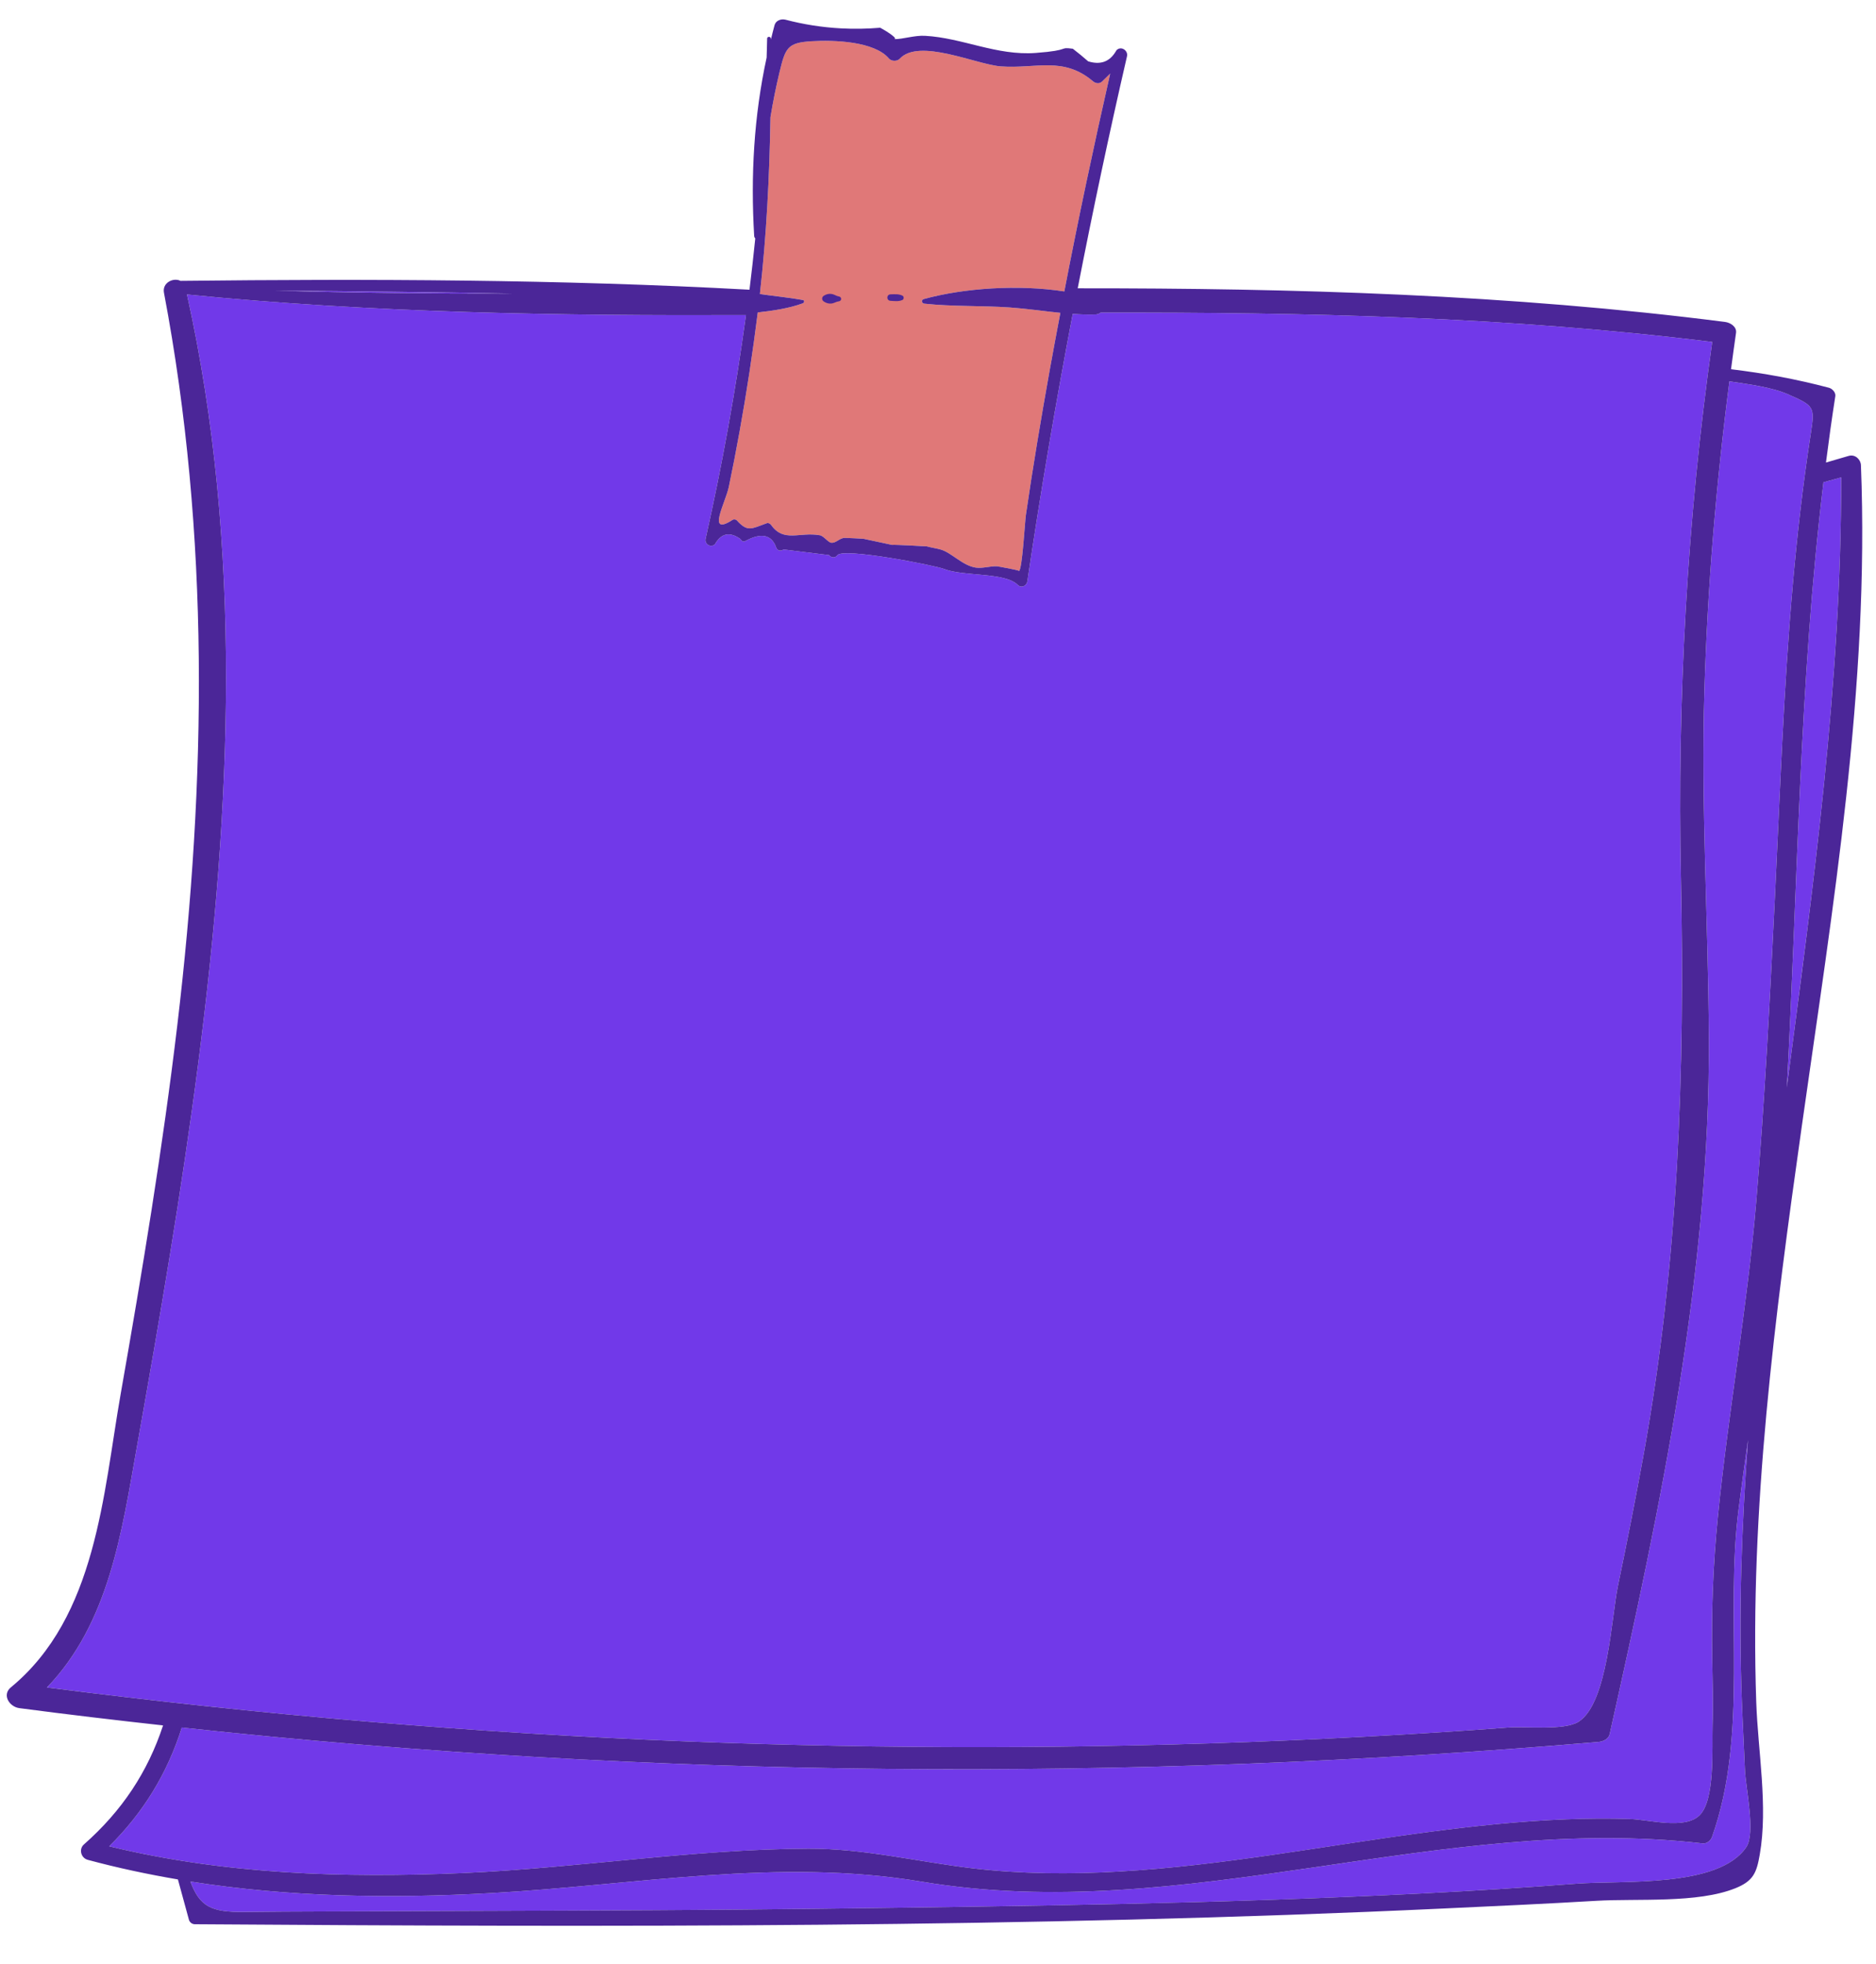 <svg width="426" height="446" viewBox="0 0 426 446" fill="none" xmlns="http://www.w3.org/2000/svg">
<path d="M418.095 108.403C418.142 154.972 411.796 200.927 405.752 246.919C408.245 200.979 408.542 155.197 414.067 109.505C415.408 109.135 416.751 108.769 418.095 108.403Z" fill="#7139E9"/>
<path d="M177.003 16.421C178.341 10.845 178.839 9.697 184.253 9.365C189.408 9.049 198.569 9.376 201.855 13.287C202.405 13.941 203.729 13.97 204.306 13.34C208.677 8.576 221.742 14.674 227.291 15.073C235.364 15.652 241.436 12.722 248.216 18.474C248.781 18.953 249.671 19.081 250.248 18.519C250.867 17.915 251.486 17.311 252.104 16.709C248.369 33.146 244.872 49.631 241.686 66.174C231.261 64.561 218.9 65.389 209.764 67.907C209.144 68.077 209.278 68.879 209.889 68.945C216.371 69.642 222.841 69.361 229.34 69.814C233.121 70.078 236.957 70.648 240.785 71.033C239.945 75.489 239.1 79.942 238.302 84.404C236.37 95.221 234.538 106.05 232.96 116.919C232.715 118.608 232.144 129.277 231.385 129.66C231.737 129.482 226.304 128.572 226.507 128.586C224.915 128.476 223.179 129.106 221.609 128.884C218.61 128.462 216.097 125.494 213.625 124.781C212.638 124.497 211.484 124.347 210.457 124.057C210.434 124.051 203.377 123.653 202.559 123.718C200.065 123.183 196.023 122.329 196.087 122.335C194.696 122.237 193.285 122.19 191.885 122.134C190.699 122.088 189.897 123.338 188.769 123.236C188.062 123.171 187.046 121.692 186.188 121.538C181.514 120.71 177.998 123.268 175.105 119.197C174.908 118.922 174.505 118.658 174.132 118.795C170.588 120.084 169.758 120.855 167.322 118.16C167.116 117.931 166.651 117.848 166.38 118.023C160.352 121.936 164.75 114.115 165.491 110.583C166.364 106.411 167.172 102.227 167.932 98.035C169.561 89.041 170.934 80.006 172.071 70.943C175.531 70.554 179.119 70.034 182.303 68.867C182.627 68.748 182.76 68.202 182.319 68.123C179.082 67.53 175.809 67.25 172.554 66.759C174.065 53.343 174.73 40.011 174.954 26.607C175.513 23.216 176.186 19.825 177.003 16.421Z" fill="#E07878"/>
<path d="M116.434 66.66C98.429 66.684 80.432 66.512 62.456 65.99C80.452 66.089 98.445 66.33 116.434 66.66Z" fill="#7139E9"/>
<path d="M31.063 328.648C36.234 299.604 41.246 270.526 45.031 241.28C52.516 183.447 55.189 124.239 42.458 66.862C84.674 71.055 127.018 71.707 169.396 71.543C167.063 88.622 163.987 105.604 160.227 122.356C159.969 123.512 161.352 124.45 162.336 123.587C163.774 121.056 165.716 120.663 168.164 122.404C168.299 122.796 168.82 123.126 169.241 122.85C172.944 120.84 175.309 121.4 176.331 124.53C176.687 125.09 177.4 125.159 177.912 124.761C181.364 125.187 184.816 125.614 188.269 126.038C188.732 126.658 189.65 126.772 190.125 126.079C191.361 124.27 212.282 128.36 214.388 129.193C218.77 130.926 228.171 129.877 231.125 132.818C231.946 133.635 233.141 132.995 233.286 132.02C236.294 111.71 239.739 91.458 243.589 71.277C245.32 71.397 247.043 71.459 248.756 71.405C249.237 71.389 249.622 71.222 249.927 70.982C296.306 70.889 342.643 71.906 388.809 77.638C383.092 118.008 380.866 158.628 381.709 199.369C382.624 243.578 381.147 286.243 373.293 329.927C371.479 340.01 369.484 350.062 367.4 360.094C365.921 367.216 365.108 386.689 358.472 390.925C355.236 392.989 346.511 391.942 342.404 392.253C337.047 392.661 331.685 393.026 326.325 393.369C314.834 394.104 303.333 394.714 291.829 395.205C246.56 397.136 201.224 397.184 155.941 395.404C107.34 393.493 58.872 389.338 10.66 383.149C24.761 368.522 27.655 347.796 31.063 328.648Z" fill="#7139E9"/>
<path d="M362.949 395.52C364.036 395.428 365.268 394.882 365.522 393.738C377.173 341.537 388.34 289.172 388.047 235.533C387.904 209.255 386.241 183.026 387.033 156.741C387.74 133.273 389.692 109.873 392.712 86.587C397.226 87.281 402.326 87.884 406.248 89.627C411.944 92.16 412.138 92.376 411.203 98.392C409.436 109.765 408.13 121.215 407.114 132.672C405.016 156.352 404.209 180.117 403.041 203.852C401.905 226.885 400.75 249.935 398.803 272.919C396.773 296.904 392.461 320.586 390.082 344.519C389.03 355.092 388.612 365.637 388.8 376.255C388.893 381.465 389.05 386.672 388.884 391.882C388.73 396.745 389.527 408.765 385.891 412.222C382.506 415.439 374.521 413.172 370.181 413.022C365.35 412.852 360.515 412.905 355.687 413.09C345.063 413.499 334.484 414.634 323.959 416.028C300.685 419.114 277.534 423.623 254.034 424.951C243.017 425.574 231.928 425.514 220.962 424.225C208.36 422.743 196.293 419.702 183.523 419.756C157.371 419.867 131.221 424.157 105.087 425.291C78.084 426.462 51.069 425.599 24.801 419.214C32.594 411.51 38.014 402.615 41.287 392.241C148.167 403.81 255.745 404.645 362.949 395.52Z" fill="#7139E9"/>
<path d="M396.55 419.395C390.273 428.737 368.258 426.907 357.982 427.7C346.378 428.597 334.764 429.318 323.139 429.91C277.415 432.237 231.643 432.82 185.861 433.395C161.136 433.705 136.412 433.787 111.685 433.873C98.956 433.917 86.226 433.961 73.495 434.005C67.504 434.026 61.513 434.049 55.522 434.121C47.95 434.214 45.365 432.904 43.235 427.215C65.757 430.768 88.634 431.102 111.59 429.833C144.243 428.028 176.722 421.788 209.26 427.236C269.063 437.248 326.883 411.647 386.628 418.553C387.595 418.664 388.485 417.879 388.773 417.07C397.179 393.327 391.623 367.029 394.824 342.43C395.496 337.27 396.21 332.125 396.933 326.984C396.22 336.737 395.678 346.506 395.407 356.302C395.13 366.352 395.168 376.403 395.546 386.451C395.739 391.577 396.031 396.699 396.237 401.826C396.399 405.924 398.713 416.18 396.55 419.395Z" fill="#7139E9"/>
<path d="M422.579 105.624C422.528 104.321 421.263 103.086 419.801 103.515C418.082 104.021 416.36 104.521 414.639 105.021C415.284 99.997 415.975 94.974 416.763 89.953C416.893 89.135 416.086 88.245 415.299 88.038C407.924 86.086 400.615 84.745 393.078 83.838C393.444 81.088 393.817 78.337 394.214 75.59C394.416 74.186 392.945 73.255 391.71 73.097C342.915 66.855 293.858 65.428 244.725 65.46C248.157 47.839 251.883 30.268 255.92 12.768C256.209 11.514 254.619 10.344 253.55 11.385C253.434 11.602 253.304 11.791 253.175 11.984L253.167 11.979C253.165 11.988 253.162 11.998 253.16 12.006C251.773 14.095 249.756 14.746 247.095 13.925C245.97 12.932 244.81 11.979 243.615 11.064C240.201 10.628 243.498 11.404 235.207 12.019C226.266 12.68 218.614 8.605 210.071 8.131C207.639 7.996 205.045 8.912 203.092 8.885C204.071 8.664 200.119 6.398 199.873 6.299C196.911 6.552 193.944 6.601 190.974 6.442C186.672 6.211 182.45 5.549 178.311 4.457C177.31 4.232 176.173 4.685 175.889 5.698C175.581 6.796 175.325 7.899 175.049 9.002C175.048 8.923 175.048 8.845 175.047 8.766C175.044 8.248 174.206 8.225 174.201 8.747C174.184 10.19 174.116 11.633 174.084 13.075C171.196 26.39 170.439 39.891 171.257 53.572C171.271 53.811 171.374 53.993 171.505 54.142C171.101 58.024 170.68 61.908 170.193 65.782C127.201 63.422 84.001 63.299 40.988 63.772C39.382 62.956 36.802 64.183 37.232 66.455C47.67 121.562 46.859 177.218 40.276 232.659C36.941 260.749 32.298 288.678 27.395 316.55C23.414 339.183 21.949 367.078 2.466 383.126C0.387 384.839 2.138 387.545 4.395 387.843C15.264 389.277 26.144 390.558 37.029 391.765C33.541 402.372 27.693 411.173 19.051 418.797C17.857 419.851 18.367 421.868 19.937 422.29C26.717 424.114 33.543 425.571 40.4 426.736C41.229 429.794 42.061 432.851 42.907 435.904C43.062 436.46 43.613 436.9 44.224 436.905C138.667 437.568 233.362 437.747 327.701 433.342C339.309 432.8 350.928 432.277 362.526 431.587C371.777 431.036 385.466 432.209 394.088 428.728C398.203 427.066 398.893 425.149 399.603 421.097C401.516 410.188 399.186 397.524 398.807 386.52C397.29 342.667 403.029 299.038 409.156 255.679C416.171 206.08 424.562 155.843 422.579 105.624ZM418.095 108.403C418.143 154.972 411.796 200.927 405.752 246.919C408.245 200.979 408.542 155.197 414.068 109.505C415.409 109.135 416.752 108.769 418.095 108.403ZM177.004 16.421C178.341 10.846 178.839 9.697 184.253 9.365C189.408 9.049 198.569 9.377 201.855 13.287C202.405 13.941 203.729 13.97 204.306 13.341C208.677 8.576 221.742 14.674 227.291 15.073C235.364 15.652 241.436 12.722 248.216 18.474C248.781 18.953 249.671 19.081 250.248 18.519C250.867 17.915 251.486 17.311 252.104 16.709C248.369 33.146 244.872 49.631 241.686 66.174C231.261 64.561 218.9 65.39 209.764 67.908C209.144 68.077 209.278 68.879 209.889 68.946C216.371 69.643 222.841 69.361 229.34 69.814C233.121 70.078 236.958 70.648 240.785 71.034C239.945 75.489 239.1 79.942 238.302 84.404C236.37 95.221 234.538 106.05 232.96 116.919C232.715 118.608 232.144 129.277 231.385 129.66C231.738 129.482 226.304 128.572 226.507 128.587C224.915 128.476 223.179 129.106 221.609 128.884C218.61 128.462 216.097 125.494 213.625 124.781C212.638 124.497 211.484 124.347 210.457 124.057C210.434 124.051 203.377 123.653 202.559 123.719C200.065 123.183 196.023 122.33 196.087 122.335C194.696 122.237 193.285 122.19 191.885 122.135C190.699 122.088 189.897 123.338 188.769 123.236C188.062 123.172 187.047 121.692 186.188 121.539C181.514 120.71 177.998 123.268 175.105 119.198C174.908 118.922 174.505 118.659 174.132 118.795C170.588 120.085 169.758 120.855 167.323 118.16C167.116 117.931 166.651 117.848 166.38 118.023C160.352 121.936 164.75 114.115 165.491 110.583C166.364 106.412 167.172 102.227 167.932 98.035C169.561 89.042 170.935 80.006 172.071 70.943C175.531 70.554 179.119 70.034 182.303 68.867C182.627 68.748 182.761 68.202 182.319 68.123C179.082 67.53 175.809 67.251 172.554 66.759C174.065 53.343 174.73 40.011 174.955 26.607C175.513 23.216 176.186 19.825 177.004 16.421ZM116.434 66.66C98.429 66.684 80.433 66.513 62.457 65.991C80.453 66.089 98.445 66.33 116.434 66.66ZM31.064 328.647C36.234 299.603 41.246 270.525 45.031 241.279C52.516 183.447 55.189 124.238 42.458 66.862C84.674 71.055 127.018 71.707 169.396 71.543C167.063 88.622 163.987 105.603 160.227 122.356C159.969 123.512 161.352 124.449 162.336 123.586C163.774 121.056 165.716 120.662 168.164 122.404C168.299 122.796 168.82 123.125 169.241 122.849C172.944 120.84 175.309 121.399 176.331 124.53C176.687 125.09 177.4 125.159 177.912 124.76C181.364 125.187 184.817 125.613 188.269 126.038C188.733 126.657 189.65 126.771 190.125 126.078C191.361 124.269 212.282 128.359 214.388 129.192C218.77 130.925 228.171 129.877 231.125 132.817C231.946 133.634 233.141 132.994 233.286 132.019C236.294 111.71 239.739 91.457 243.589 71.277C245.32 71.396 247.043 71.459 248.756 71.404C249.237 71.388 249.622 71.222 249.927 70.982C296.306 70.889 342.644 71.906 388.809 77.638C383.092 118.008 380.866 158.628 381.71 199.369C382.624 243.578 381.147 286.242 373.293 329.926C371.479 340.01 369.484 350.061 367.4 360.094C365.921 367.215 365.108 386.688 358.472 390.924C355.236 392.989 346.511 391.941 342.405 392.252C337.047 392.66 331.685 393.025 326.325 393.368C314.834 394.104 303.333 394.713 291.829 395.204C246.56 397.135 201.224 397.184 155.941 395.403C107.34 393.493 58.872 389.337 10.66 383.149C24.761 368.521 27.655 347.796 31.064 328.647ZM362.949 395.519C364.036 395.427 365.268 394.881 365.522 393.737C377.173 341.535 388.34 289.17 388.047 235.532C387.904 209.253 386.241 183.024 387.033 156.74C387.74 133.272 389.692 109.872 392.712 86.585C397.226 87.28 402.326 87.883 406.248 89.626C411.944 92.159 412.138 92.375 411.203 98.391C409.436 109.764 408.13 121.214 407.114 132.67C405.016 156.35 404.209 180.116 403.041 203.851C401.905 226.883 400.75 249.934 398.802 272.918C396.773 296.903 392.461 320.585 390.082 344.518C389.03 355.091 388.612 365.635 388.8 376.254C388.893 381.464 389.05 386.671 388.884 391.88C388.73 396.744 389.527 408.764 385.891 412.22C382.506 415.438 374.521 413.171 370.181 413.02C365.35 412.851 360.515 412.904 355.687 413.089C345.063 413.497 334.484 414.632 323.958 416.027C300.685 419.113 277.534 423.622 254.034 424.949C243.017 425.573 231.928 425.513 220.962 424.224C208.36 422.742 196.293 419.701 183.523 419.754C157.371 419.866 131.221 424.156 105.087 425.289C78.084 426.46 51.069 425.597 24.801 419.213C32.594 411.509 38.014 402.614 41.287 392.24C148.167 403.809 255.745 404.644 362.949 395.519ZM396.55 419.395C390.273 428.736 368.259 426.907 357.982 427.7C346.379 428.596 334.764 429.317 323.14 429.909C277.415 432.236 231.644 432.819 185.862 433.394C161.136 433.704 136.412 433.786 111.685 433.872C98.956 433.916 86.227 433.961 73.495 434.005C67.504 434.026 61.513 434.049 55.523 434.121C47.951 434.213 45.365 432.903 43.235 427.215C65.757 430.767 88.635 431.101 111.59 429.833C144.243 428.028 176.722 421.788 209.26 427.236C269.064 437.248 326.883 411.646 386.629 418.553C387.595 418.664 388.486 417.878 388.773 417.069C397.179 393.327 391.624 367.028 394.824 342.429C395.496 337.269 396.21 332.124 396.933 326.984C396.22 336.737 395.678 346.506 395.407 356.301C395.13 366.351 395.168 376.402 395.546 386.451C395.739 391.577 396.031 396.699 396.237 401.825C396.4 405.923 398.714 416.179 396.55 419.395Z" fill="#4B2698"/>
<path d="M202.226 68.303C203.181 68.356 204.015 68.497 204.896 68.125C205.298 67.957 205.312 67.311 204.918 67.125C204.054 66.715 203.215 66.816 202.259 66.83C201.261 66.843 201.23 68.246 202.226 68.303Z" fill="#4B2698"/>
<path d="M188.886 68.909C189.407 68.838 189.95 68.469 190.428 68.429C191.187 68.366 191.208 67.403 190.453 67.306C189.973 67.245 189.453 66.854 188.933 66.761C188.255 66.638 187.677 66.787 187.1 67.129C186.571 67.441 186.556 68.126 187.071 68.461C187.634 68.828 188.199 69.001 188.886 68.909Z" fill="#4B2698"/>
</svg>
